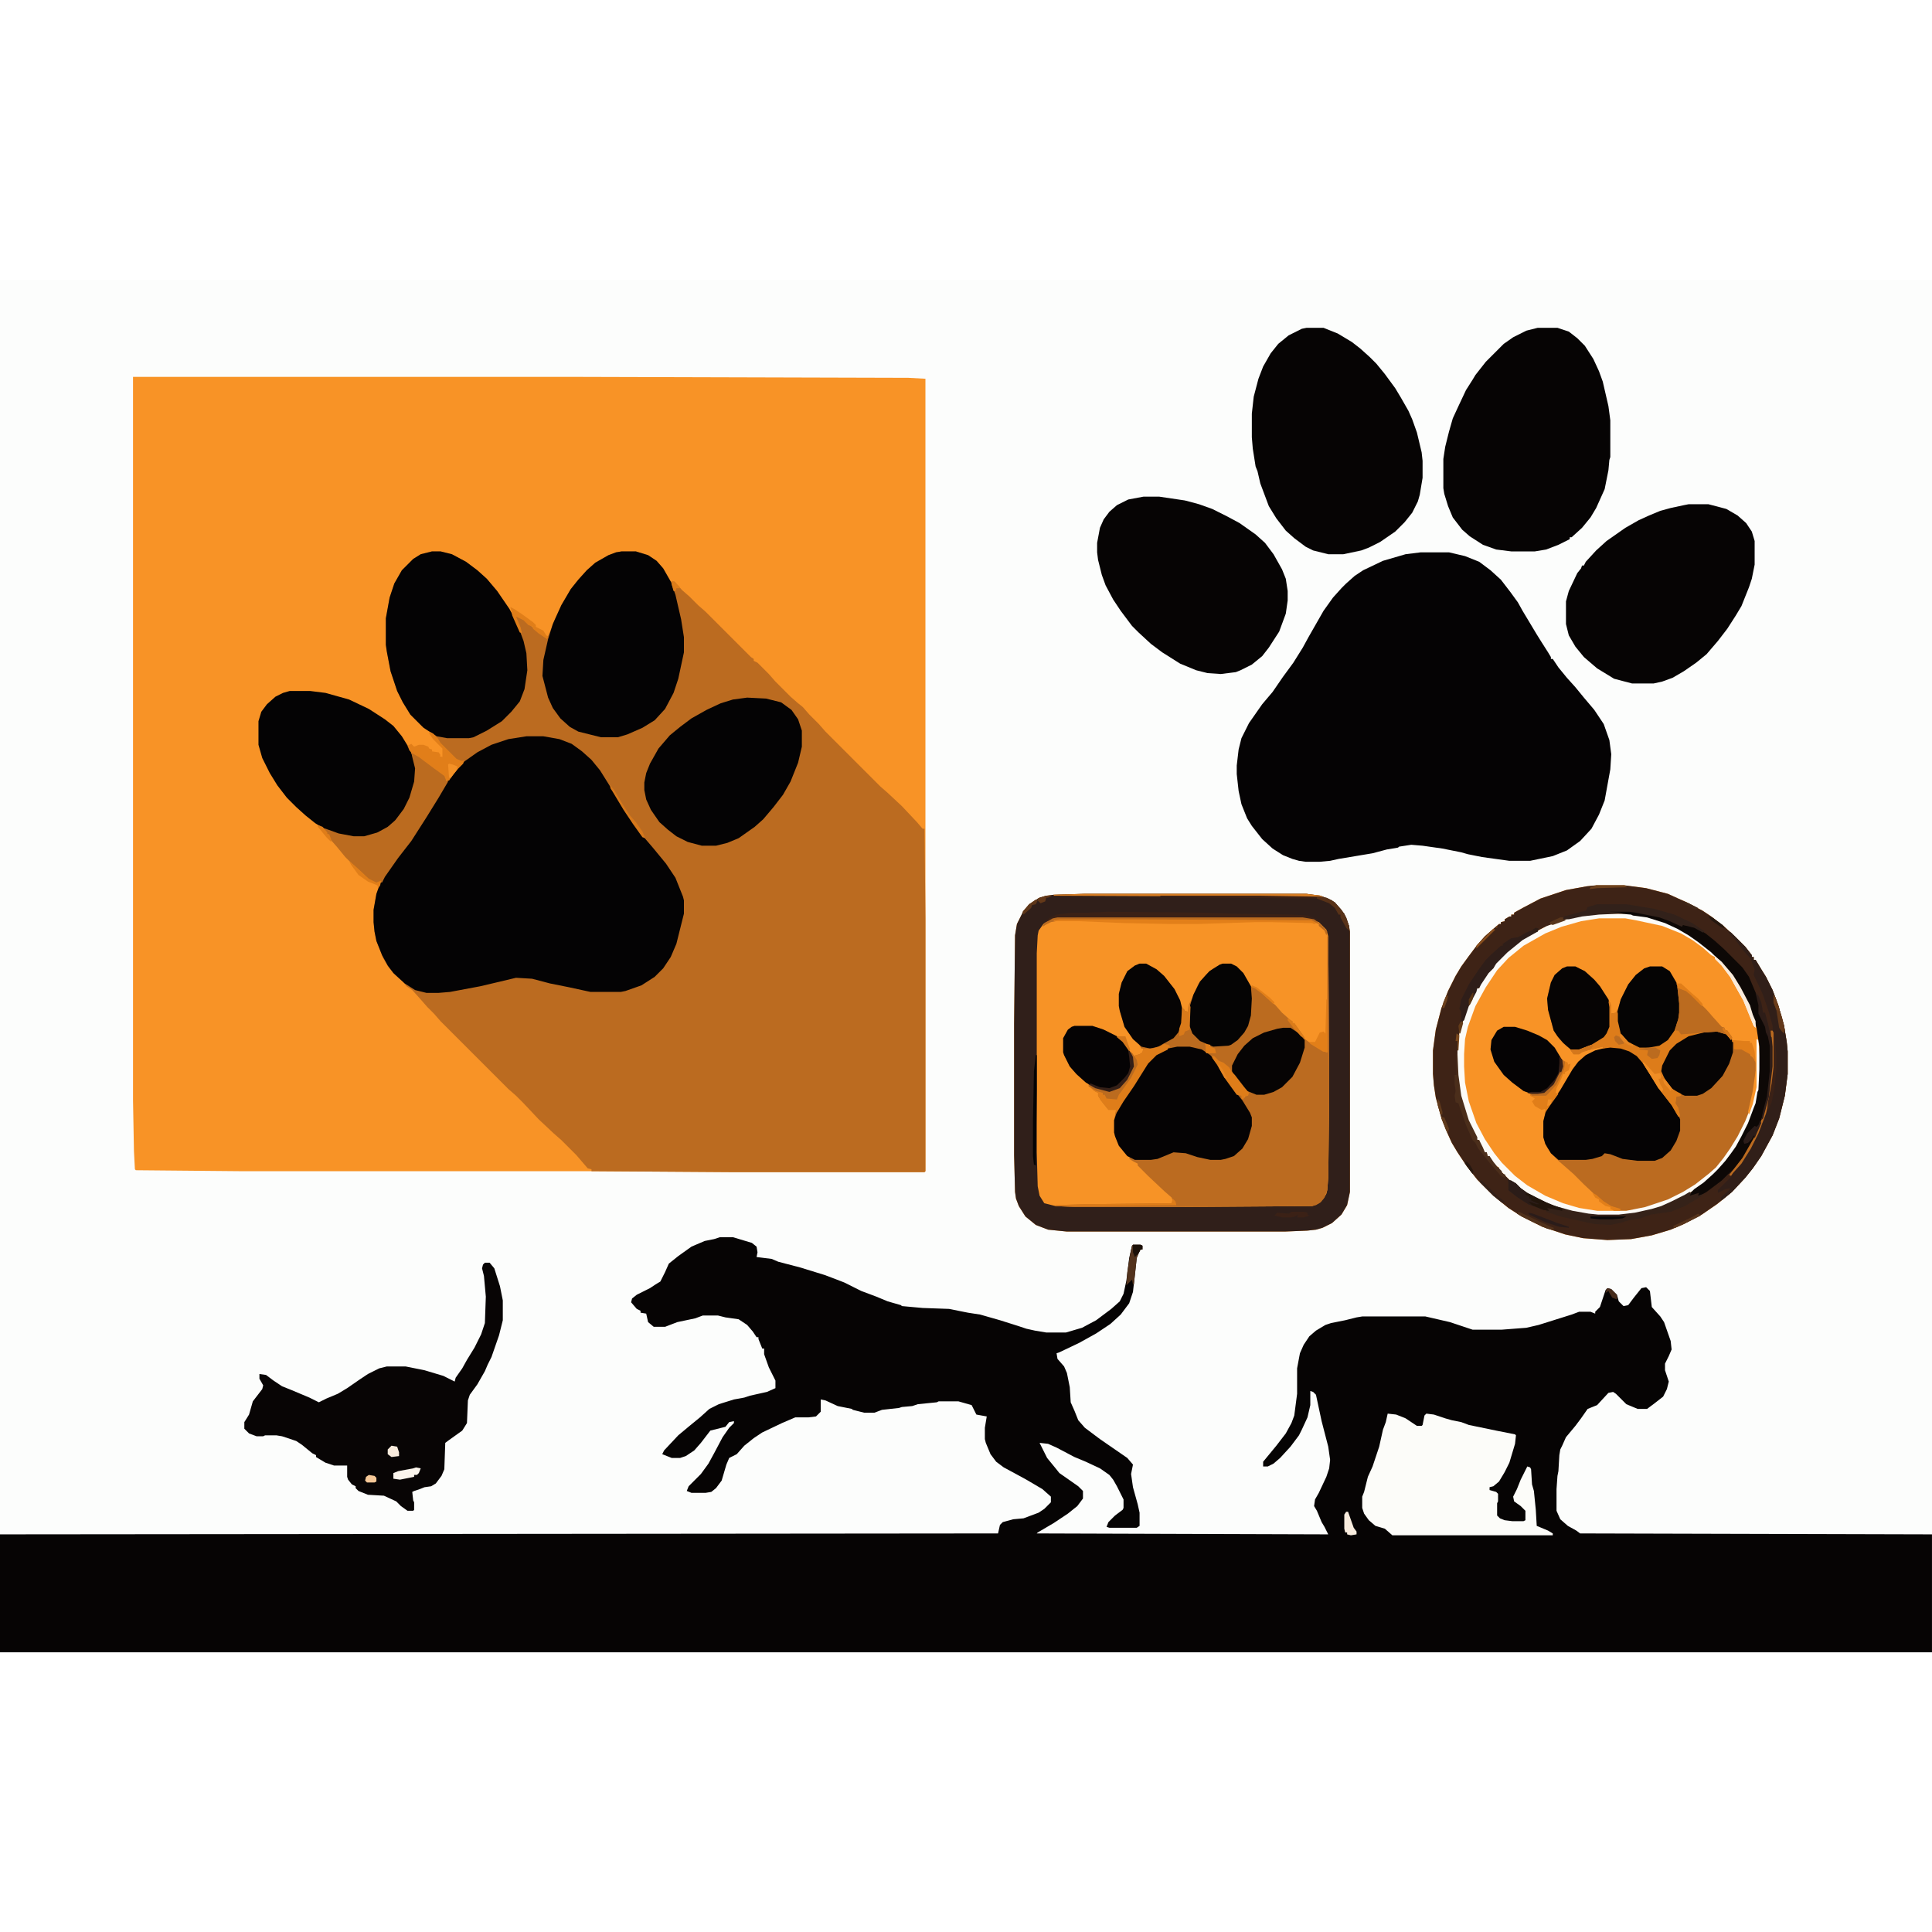 <?xml version="1.0" encoding="UTF-8"?>
<svg version="1.1" viewBox="0 0 2048 1455" width="1280" height="1280" xmlns="http://www.w3.org/2000/svg">
<path transform="translate(0)" d="m0 0h2048v1455h-2048z" fill="#FCFDFC"/>
<path transform="translate(141,103)" d="m0 0h469l353 1 18 1v840l-1 1h-205l-148-1h-374l-109-1-1-1-1-19-1-54z" fill="#F89326"/>
<path transform="translate(763,1015)" d="m0 0h14l20 6 5 4 1 6-1 5 16 2 7 3 23 6 26 8 8 3 13 5 18 9 16 6 12 5 14 4 1 1 22 2 28 1 20 4 13 2 21 6 19 6 9 3 9 2 12 2h21l17-5 15-8 16-12 9-8 4-8 3-14 3-24 3-13 1-1h8l2 1v4h-2l-2 4-2 5-4 36-4 12-9 12-11 10-15 10-18 10-21 10-3 1 1 6 7 8 3 7 3 15 1 16 4 9 4 10 7 8 16 12 29 20 6 7-2 10 2 14 5 18 2 9v14l-3 2h-29l-3-1 2-5 7-7 8-6 1-2v-9l-7-14-4-7-4-5-10-7-15-7-12-5-19-10-9-4-9-1 8 16 9 11 4 5 20 14 5 5v8l-6 8-10 8-15 10-17 10-1 1 309 1-4-8-3-5-5-12-3-5 1-7 4-7 8-17 3-9 1-9-2-14-7-27-6-28-3-3-3-1v15l-3 13-6 13-3 6-9 12-11 12-7 6-6 3h-5v-5l14-17 10-13 6-11 3-8 3-23v-27l3-16 4-9 6-9 7-6 10-6 6-2 15-3 12-3 6-1h67l26 6 24 8h31l26-2 13-3 35-11 8-3h12l5 2v-2l5-5 6-18 2-2 4 1 6 6 2 7 5 5 5-1 6-8 8-10 5-1 4 4 2 17 9 10 4 6 7 20 1 9-3 7-4 8v7l4 12-2 8-4 8-9 7-8 6h-10l-12-5-11-11-3-2-5 1-12 13-10 4-7 10-6 8-10 12-4 9-2 4-1 6-1 17-1 5-1 14v23l4 9 8 7 9 5 4 3 373 1v125h-2048v-125l1058-1 2-9 3-3 11-3 11-1 16-6 6-4 7-7v-6l-9-8-17-10-11-6-13-7-8-6-6-8-5-12-1-4v-12l2-12-11-2-5-10-14-4h-21l-2 1-20 2-6 2-11 1-3 1-18 2-8 3h-11l-12-3-1-1-15-3-13-6-5-1v13l-5 5-8 1h-14l-14 6-21 10-9 6-10 8-8 9-8 4-3 7-5 17-6 8-5 4-6 1h-15l-5-2 2-5 13-13 8-11 6-11 9-17 7-10 5-5v-2l-5 1-4 5-16 4-10 13-7 8-9 6-6 2h-9l-10-4 2-4 15-16 12-10 11-9 10-9 10-5 16-5 11-2 6-2 18-4 9-4v-8l-7-14-5-14v-6h-2l-4-10v-2h-2l-4-6-6-7-9-6-14-2-8-2h-16l-8 3-19 4-13 5h-12l-6-5-2-9-6-1v-2l-4-2-6-7 1-4 5-4 14-7 6-4 5-3 5-10 4-9 10-8 14-10 14-6 10-2z" fill="#060404"/>
<path transform="translate(458,288)" d="m0 0h9l12 3 15 8 12 9 10 9 11 13 13 19 8 15 3 7v3h2l-6-14v-3l5 1 7 5 4 4 8 7 9 6 3-7 6-15 8-16 8-14 8-10 9-10 9-8 14-8 8-3 6-1h15l13 4 9 6 7 8 8 14h1 3l8 9 8 7 9 9 8 7 48 48 3 2v2l4 2 12 12 7 8 16 16 8 7 5 4 7 8 10 10 7 8 58 58 8 7 15 14 16 17 6 7h2l1 96v267l-1 1h-205l-148-1v-2l-4-1-12-14-16-16-8-7-16-15-16-17-8-8-8-7-72-72-7-8-7-7-7-8-9-10-6-4-4-5-8-7-7-8-6-10-7-18-2-10-1-10v-13l3-17 4-11 10-16 13-17 11-15 24-38 11-19 11-15 6-7 3-3-4 1-6-4-18-18-2-4-7-6-8-6-12-12-8-13-6-12-7-21-4-21-1-7v-28l4-22 5-15 8-14 12-12 8-5z" fill="#BB6B20"/>
<path transform="translate(1149,651)" d="m0 0h236l15 2 12 5 5 5 8 9 5 13 1 6v276l-3 14-6 10-10 9-10 5-7 2-9 1-24 1h-231l-20-2-13-5-11-9-7-11-3-8-1-7-1-39v-139l1-94 2-12 7-14 6-7 11-7 7-2 8-1z" fill="#F79326"/>
<path transform="translate(1692,642)" d="m0 0h30l23 3 23 6 11 5 9 4 17 9 9 6 13 10 12 11 11 11 7 9v2h2v3h2l6 10 5 8 7 14 6 16 6 21 3 18 1 10v24l-3 23-6 24-7 18-12 22-9 13-8 10-14 15-11 9-5 4-16 11-19 10-14 6-20 6-22 4-25 1-26-2-19-4-24-8-22-11-14-9-16-13-17-17-11-14-10-15-6-10-5-11-6-15-6-22-2-13-1-12v-25l3-22 6-23 7-18 8-16 6-10 8-11 9-12 8-9 8-7 7-6h2v-2l4-1v-2l5-3h2v-2h3v-2l9-5 19-10 27-9 22-4z" fill="#F89326"/>
<path transform="translate(1506,289)" d="m0 0h30l17 4 15 6 12 9 11 10 10 13 8 11 5 9 15 25 5 8 7 11 3 5v2h2l6 9 9 11 9 10 9 11 11 13 10 15 6 17 2 15-1 16-6 33-6 15-8 15-12 13-14 10-15 6-24 5h-22l-29-4-15-3-7-2-20-4-21-3-12-1-13 2-1 1-12 2-15 4-36 6-9 2-11 1h-15l-7-1-7-2-10-4-11-7-11-10-11-14-5-8-6-15-3-14-2-18v-9l2-17 3-12 8-16 14-20 11-13 11-16 11-15 10-16 6-11 16-28 10-14 9-10 5-5 9-8 9-6 21-10 24-7z" fill="#050304"/>
<path transform="translate(558,484)" d="m0 0h18l17 3 13 5 11 8 10 9 9 11 10 16 8 13 13 21 13 18 12 14 14 17 10 15 8 20 1 4v14l-8 32-6 14-8 12-9 9-14 9-17 6-5 1h-32l-23-5-20-4-19-5-17-1-21 5-17 4-32 6-12 1h-13l-12-3-11-7-12-11-6-8-6-11-6-15-2-10-1-10v-13l3-17 4-11 10-16 13-17 11-15 24-38 11-19 11-15 6-7 17-12 15-8 18-6z" fill="#040304"/>
<path transform="translate(1661,728)" d="m0 0h9l10 5 10 9 6 7 9 14 3 7v8l5-1 2-4 4-12 7-14 8-10 9-7 6-2h13l8 5 7 12 3 6 8 3 12 11 9 9 7 8 9 10 3 1v2l3 1 5 7v5h2l1 7h7l9 5 1 3 3 1 2 6v13l-2 17-6 28-8 17-14 22-8 10-5 6-8 7-13 10-13 8-16 8-24 8-14 3h-13l-2-2-11-4-9-7-16-15-11-11-16-14-5-5-7-9-4-11v-17l3-12 8-11 7-10 13-22 6-8 8-7 10-5 8-2v-2l-21 5-4 3h-6l-3-4v-2l-4-2-8-8-6-9-6-22-1-12 4-17 4-8 8-7z" fill="#BB6B20"/>
<path transform="translate(1208,725)" d="m0 0h7l11 6 8 7 11 14 6 12 1 8 3 1 1 2 3 1 1-7 4-8 6-14 8-10 8-7 10-5h9l6 3 7 7 8 14 7 3 11 10 8 7 7 8 9 8 2 1v2h2l10 14 1 4v8l-5 16-8 15-11 11-9 5-10 3h-8l-9-3v4l-4 1-1 3-2-1v-3l-2 1 7 10 6 12v9l-4 14-6 10-9 8-9 3-5 1h-11l-14-3-12-4-13-1-17 7-7 1h-17l-8-4-9-11-4-10-1-4v-13l2-11h-8l-8-10-3-5v-3l-4-2-4-4-2-1v-3l-4-2-8-7-8-9-6-12-1-3v-15l5-9 4-3 3-1h19l12 4 14 7 9 8 4 7 4 4v2l7-2 3-2 1-4h-2l-3-5-6-5-9-13-5-17-1-5v-13l3-12 6-12 8-6z" fill="#BB6B1F"/>
<path transform="translate(1385,51)" d="m0 0h18l15 6 15 9 9 7 10 9 7 7 9 11 11 15 6 10 8 14 4 9 5 14 5 21 1 9v18l-3 18-2 7-6 12-8 10-10 10-16 11-12 6-8 3-19 4h-16l-16-4-8-4-12-9-9-8-10-13-8-13-9-24-3-13-2-5-3-19-1-12v-25l2-18 5-19 5-13 8-14 8-10 11-9 14-7z" fill="#060404"/>
<path transform="translate(1630,51)" d="m0 0h21l12 4 9 7 8 8 9 14 6 13 4 11 6 26 2 15v39l-1 3-1 11-4 20-9 20-6 10-9 11-11 10h-2v2l-12 6-13 5-12 2h-25l-16-2-14-5-14-9-8-7-10-13-5-12-4-13-1-6v-31l2-13 4-16 4-14 6-13 8-17 7-11 3-5 11-14 19-19 10-7 14-7z" fill="#060404"/>
<path transform="translate(1149,651)" d="m0 0h236l15 2 12 5 5 5 8 9 5 13 1 6v276l-3 14-6 10-10 9-10 5-7 2-9 1-24 1h-231l-20-2-13-5-11-9-7-11-3-8-1-7-1-39v-139l1-94 2-12 7-14 6-7 11-7 7-2 8-1zm-28 25-9 3-6 4-5 7-1 5-1 19v211l1 36 2 10 5 8 12 3 22 1h109l141-1 7-3 5-5 3-5 1-4 1-13 1-80v-37l-1-139-2-7-8-8-8-4-9-1z" fill="#301F1A"/>
<path transform="translate(1692,642)" d="m0 0h30l23 3 23 6 11 5 9 4 17 9 9 6 13 10 12 11 11 11 7 9v2h2v3h2l6 10 5 8 7 14 6 16 6 21 3 18 1 10v24l-3 23-6 24-7 18-12 22-9 13-8 10-14 15-11 9-5 4-16 11-19 10-14 6-20 6-22 4-25 1-26-2-19-4-24-8-22-11-14-9-16-13-17-17-11-14-10-15-6-10-5-11-6-15-6-22-2-13-1-12v-25l3-22 6-23 7-18 8-16 6-10 8-11 9-12 8-9 8-7 7-6h2v-2l4-1v-2l5-3h2v-2h3v-2l9-5 19-10 27-9 22-4zm3 30-18 2-21 5-20 8-19 10-13 10-10 9-9 9-2 5-3 1-7 10-5 7v3h-2l-8 16-4 9-7 23-2 18v26l3 22 8 26 10 21h2l2 7 4 6h2l1 4h2l2 5 6 7h2l2 4 12 12 4 1 1 3 11 8 11 6 15 7 22 6 17 3 10 1h22l17-2 18-4 10-3 11-5 14-7 15-9 13-11 6-5 7-8 8-11 6-8 6-11 7-14 6-16 2-5 2-12 1-2 1-22v-24l-3-20-4-13-3-8-8-16-7-13-6-8-11-13-10-10-14-11-10-7-12-7-13-6-19-6-15-2-2-1z" fill="#3E2316"/>
<path transform="translate(1790,238)" d="m0 0h21l19 5 12 7 9 8 6 9 3 10v25l-3 15-3 9-8 20-6 10-9 14-10 13-12 14-11 9-13 9-12 7-11 4-9 2h-23l-19-5-18-11-14-12-9-11-7-12-3-12v-24l3-11 9-19 4-5 1-3h2l2-4 11-12 11-10 20-14 14-8 11-5 12-5 11-3 14-3z" fill="#060404"/>
<path transform="translate(1212,230)" d="m0 0h17l27 4 15 4 14 5 16 8 13 7 17 12 10 9 9 12 9 16 4 10 2 13v10l-2 14-7 19-11 17-7 9-11 9-12 6-5 2-16 2-14-1-12-3-17-7-19-12-12-9-13-12-7-7-12-16-8-12-8-15-4-11-4-16-1-8v-10l3-16 4-9 6-8 8-7 12-6z" fill="#060404"/>
<path transform="translate(514,1042)" d="m0 0h5l5 6 6 19 3 15v21l-4 16-8 23-4 8-3 7-8 14-8 11-2 6-1 24-5 8-14 10-4 3-1 28-3 7-6 8-5 3-7 1-5 2-6 2-2 1 1 9 1 2v8l-1 1h-6l-7-5-5-5-13-6-17-1-10-4-3-3v-2l-4-2-4-5-1-3v-12h-14l-9-3-10-6v-2l-4-2-11-9-6-4-15-5-6-1h-12l-2 1h-7l-8-3-5-5v-7l5-8 4-14 10-13 1-4-4-7v-5l7 1 8 6 9 6 10 4 19 8 10 5 8-4 12-5 10-6 13-9 9-6 12-6 8-2h20l20 4 20 6 12 6 1-4 7-10 5-9 8-13 7-14 4-12 1-28-2-22-2-8 1-4z" fill="#080505"/>
<path transform="translate(659,288)" d="m0 0h15l13 4 9 6 7 8 8 14 5 14 6 26 3 19v16l-6 28-5 15-9 17-11 12-13 8-16 7-10 3h-18l-24-6-9-5-10-9-8-11-5-11-6-23 1-17 5-22 5-16 9-20 10-17 8-10 9-10 9-8 14-8 8-3z" fill="#040304"/>
<path transform="translate(458,288)" d="m0 0h9l12 3 15 8 12 9 10 9 11 13 13 19 8 15 7 19 3 13 1 18-3 20-5 13-9 11-10 10-16 10-14 7-5 1h-23l-11-2-14-9-14-14-8-13-6-12-7-21-4-21-1-7v-28l4-22 5-15 8-14 12-12 8-5z" fill="#040304"/>
<path transform="translate(792,443)" d="m0 0 20 1 16 4 11 8 7 10 4 12v17l-4 17-8 20-8 14-10 13-11 13-9 8-17 12-12 5-12 3h-15l-15-4-12-6-9-7-9-8-9-13-5-11-2-10v-8l2-10 4-10 9-16 12-14 11-9 12-9 16-9 15-7 13-4z" fill="#040304"/>
<path transform="translate(307,436)" d="m0 0h22l16 2 25 7 21 10 17 11 9 7 9 11 8 13 5 12 2 9-1 14-5 17-7 14-12 14-10 7-12 5-8 2h-11l-16-3-14-5-11-7-10-8-10-9-10-10-10-13-8-13-8-16-4-14v-25l3-10 6-8 9-8 8-4z" fill="#040304"/>
<path transform="translate(1471,1202)" d="m0 0 9 1 10 4 12 8h5l1-1 2-10 2-2 8 1 12 4 7 2 10 2 8 3 29 6 20 4 1 1-1 9-6 20-5 10-6 10-6 5-4 1v3l7 2 2 2v8l-1 2v13l3 3 5 2 8 1h12l2-1v-10l-5-5-7-5-1-5 4-8 4-10 7-14 3 1 1 2 1 16 2 7 2 20 1 17 12 5 5 3v2h-170l-8-7-10-3-7-6-5-7-2-6v-12l2-5 4-16 5-11 7-21 4-18 3-8z" fill="#FCFCF9"/>
<path transform="translate(1407,696)" d="m0 0h1l1 139v37l-1 80-1 13-3 8-4 5-5 3-4 1-141 1h-109l-22-1v-1l32-1 91-1 1-3-1-3-8-7-17-16-11-11v-2l-4-2-5-3 1-2 5 2h17l10-2 14-6 13 1 15 5 11 2h11l11-3 7-4 7-8 4-8 3-12v-9l-7-14-6-9h3l2 3 3-3 2-1-1-4 10 3h8l13-4 9-7 7-7 9-17 4-14v-10l8 6 13 8 4 1z" fill="#BB6B20"/>
<path transform="translate(1707,813)" d="m0 0 11 1 13 5 9 8 10 15 7 12 10 13 8 11 6 12v12l-4 11-6 10-9 8-8 3h-18l-16-2-13-5-6-1-3 3-10 3-7 1h-29l-8-7-6-10-2-7v-17l3-12 8-11 7-10 13-22 6-8 8-7 10-5z" fill="#050304"/>
<path transform="translate(1248,813)" d="m0 0h13l13 3 9 6 6 7 10 17 10 14 8 10 8 13 2 5v9l-4 14-6 10-9 8-9 3-5 1h-11l-14-3-12-4-13-1-17 7-7 1h-17l-8-4-9-11-4-10-1-4v-13l4-12 7-11 7-10 12-19 7-10 9-9 11-5z" fill="#050304"/>
<path transform="translate(436,501)" d="m0 0 7 3 10 8 15 11 5 4v4l2 1-10 17-13 21-16 25-14 18-14 20-3 6h-3l-3 1-8-4-8-8-8-7-9-9-9-11-8-9v-4h-2l-5-7 6 2 11 4 16 3h11l14-4 11-6 8-7 9-12 6-12 5-17 1-14-3-12z" fill="#BB6B1F"/>
<path transform="translate(1749,728)" d="m0 0h13l8 5 7 12 3 12 1 10v10l-2 11-4 10-7 9-9 6-11 2h-10l-12-6-7-7-3-6-2-10v-8l4-15 8-16 8-10 9-7z" fill="#050404"/>
<path transform="translate(1296,725)" d="m0 0h9l6 3 7 7 8 14 1 13-1 18-3 11-4 7-7 8-7 5-3 1-16 1-14-6-8-8-3-8v-20l4-13 7-14 10-11 11-7z" fill="#050404"/>
<path transform="translate(1208,725)" d="m0 0h7l11 6 8 7 11 14 6 12 2 8v16l-4 10-5 6-11 6-5 3-9 2-9-2-9-8-9-13-5-17-1-5v-13l3-12 6-12 8-6z" fill="#060404"/>
<path transform="translate(1661,728)" d="m0 0h9l10 5 10 9 6 7 9 14 2 8v21l-5 10-8 6-14 7-6 2-9-1-8-7-6-7-4-6-6-22-1-12 4-17 4-8 8-7z" fill="#060404"/>
<path transform="translate(1695,672)" d="m0 0h34l9 2 10 2 17 5 17 8 11 7 16 12 13 12 10 11 7 9 8 14 8 15 3 10 3 7v7l-2-2-11-27-9-16-5-9-9-12-7-7v-2l-4-2-9-8-11-8-12-7-20-8-28-6-11-2h-28l-19 3-21 6-17 7-23 13-16 13-12 13-12 18-11 20-8 22-3 13-1 16v13l1 17 4 20 8 23 9 17 10 15 8 10 14 14 13 10 19 11 19 8 17 5 19 3h31l20-4 24-8 16-8 13-8 14-11 8-7 8-10 7-10 8-13 8-16 6-15 4-15 1-6 1-17v-34l2 1 2 25-1 28-2 7-2 11-10 24-6 10-6 11-8 10-6 8-7 8-11 9-9 7-16 9-10 5-11 5-18 5-15 3-12 1h-22l-22-3-17-4-10-3-22-11-11-7-5-4v-2l-5-2-13-13v-2l-4-2-6-8v-2h-2l-1-4h-2l-5-9-1-4h-2l-11-24-7-23-3-22v-26l2-18 7-23 4-9 8-16h2l1-4 9-13 3-4h2l2-5 16-16 16-12 23-12 20-7 17-4z" fill="#FCFBF7"/>
<path transform="translate(1706,669)" d="m0 0h21l28 5 11 3 15 7h3l6 1 8 2 10 6 10 8 10 9 19 19 7 10 8 19 3 11v9l4 7 3 7 2 9 2 4 1 7v27l-3 27-6 22-2 9-8 17-11 18-7 9-8 7-7 7-16 12-7 4h-2l-1-2-8 3v-3l5-5 10-7 10-9 5-5 8-9 6-8 5-7 6-11 7-14 6-16 2-5 2-12 1-2 1-22v-24l-3-20-4-13-3-8-8-16-7-13-6-8-11-13-9-9-14-11-10-7-12-7-13-6-19-6-15-2-2-1-24-2z" fill="#0D0806"/>
<path transform="translate(1815,796)" d="m0 0 10 1 6 3 5 6 1 2v11l-4 12-7 13-12 13-9 6-6 2h-13l-10-4-7-6-7-10-2-6 1-6 8-16 9-9 12-7 16-4z" fill="#060404"/>
<path transform="translate(1360,793)" d="m0 0h8l9 6 6 7v8l-5 16-8 15-11 11-9 5-10 3h-8l-10-4-9-10-6-9-1-2v-6l6-12 7-9 9-8 12-6 14-4z" fill="#060404"/>
<path transform="translate(1594,792)" d="m0 0h12l13 4 12 5 9 5 8 8 9 15-1 8-8 16-8 8-3 2-11 1-11-4-12-9-9-8-10-14-4-13 1-10 6-10z" fill="#050304"/>
<path transform="translate(1139,791)" d="m0 0h19l12 4 14 7 9 8 8 14 1 10-7 14-8 9-11 4-15-4-10-6-10-9-7-8-6-12-1-3v-15l5-9 4-3z" fill="#050304"/>
<path transform="translate(1778,749)" d="m0 0 2 2 8 3 12 11 9 9 7 8 9 10 3 1v2l3 1 5 7-1 3-5-6-10-3-14 1-16 4-13 8-7 7-8 16-1 6 4 9 8 10 7 4 2 1v2l-5 1-1 7 3 5 2 9h-2l-7-12-14-18-8-13-9-14-6-7-8-5-9-3-11-1-8 1v-2l-21 5-4 3h-6l-3-5h9l13-5 13-8 3-4 3-7v-21l-1-6 2 1 1 4v8l5-1 1-3 1 4v8l3 13 8 9 12 6h10l11-2 9-6 7-10 4-12 1-7v-10z" fill="#DD7C1A"/>
<path transform="translate(1831,690)" d="m0 0 4 2 15 15 7 9v2h2v3h2l6 10 5 8 7 14 6 16 6 21 3 18 1 10v24l-3 23-6 24-7 18-12 22-9 13-8 10-14 15-11 9-1-3 9-8 1-2-4 1h-1l-8 4v-3l14-14 2-5 9-10 9-15 8-16 9-24 5-22 3-24v-26l-1-18-4-15-7-20-9-19 1-6-2-5-2-6-9-10-8-11-5-5z" fill="#311F19"/>
<path transform="translate(1598,954)" d="m0 0 4 1 5 3 5 5 7 5 11 6 15 7 22 6 17 3 10 1h22l17-2 18-4 10-3 11-5 14-7 5-3 2 1-2 3 10-3-1 3 6-2-3 3-17 10-15 6-21 3-11 4-12 2-10 3-10 2-17-1-14-3-22-5-15-5v-2l-5-1-14-5-11-7-9-7-1-1v-9z" fill="#352219"/>
<path transform="translate(1778,749)" d="m0 0 2 2 8 3 12 11 9 9 7 8 9 10 3 1v2l3 1 5 7-1 3-5-6-10-3-14 1-10 1-14 1-3-4h-3l1-6 2-6 1-7v-10z" fill="#BB6B1F"/>
<path transform="translate(1234,810)" d="m0 0 4 1 2 1v2h-2v2l-12 6-9 9-15 24-11 16-6 10-2 3v-4h-8l-8-10-3-5v-3l-4-2-4-4-2-1 1-2 8 4 13 3 11-4 8-10 6-12-1-10-2-6 3 3v2l7-2 3-2 1-4h10l9-3z" fill="#DF7D19"/>
<path transform="translate(1174,670)" d="m0 0 102 1 29 1 66 1 15 1 10 4 2 3-5-2-12-2h-260l-9 3-4 1 4-4 8-4 16-2h15z" fill="#3B2116"/>
<path transform="translate(1631,685)" d="m0 0m-1 1m-2 1 3 1-1 3-16 9-16 13-12 12-3 5-5 5-8 12-2 4h-2l-1 4-8 15-5 15-3 2v-11l-2-3 2-10 8-16 10-15 8-11 5-5 11-10h2v-2l9-6 7-1 9-5 5-2z" fill="#2F1E19"/>
<path transform="translate(455,479)" d="m0 0 4 2 5 5 3 5 17 17 5 2h3l-1 3-5 5-6 7-4 6h-3l-2-5-11-8-16-12-7-4-3-3-2-5 4-2 3 3 5-2h5l5 2 1 2 3 1v2l7 1 2 3-1 1 3 1v-9l-10-10-4-6z" fill="#E17E19"/>
<path transform="translate(1693,662)" d="m0 0h31l30 5 21 6 19 9 13 9-2 1-9-5-12-3-1 2-13-6-11-4-25-5-7-1h-21l12 1v1l-23 1-18 2-14 3h-6l1-3 18-5 5-1 2-4z" fill="#32211A"/>
<path transform="translate(1121,676)" d="m0 0h260l12 2 8 6 6 7-1 4-2-5-6-5v-2l-5-2-3-1-194-1h-72l-10 2-6 3-3 2 2-4 9-5z" fill="#BB6B1F"/>
<path transform="translate(1124,678)" d="m0 0h72l194 1 6 3-3 1-2-1-44-1h-16l-62 2h-27l-50-1-48-2h-27v-1z" fill="#E27F19"/>
<path transform="translate(1149,651)" d="m0 0h236l15 2 3 2-68-1-218-1v-1z" fill="#D57C23"/>
<path transform="translate(1656,827)" d="m0 0 6 3v2l3-1-2 7-4 2v2h-2l-2 5-5 10-1 5 3 1-8 11-6 9v-4l-4 1-7-4-3-5 3-3-5-3v-2h8l7-1 10-9 8-16 1-8z" fill="#E17E19"/>
<path transform="translate(1544,821)" d="m0 0h1l1 22 3 22 8 26 9 18v3h2l4 8 2 5h2l1 4h2l4 6 4 5 5 5v2l4 2-1 3-4-2-12-14-12-15-3-6-3-3-7-16-7-20-1-3-3-1-1-7 1-5-1-7v-10h2z" fill="#4B2E1B"/>
<path transform="translate(1598,954)" d="m0 0 4 1 5 3 5 5 7 5 11 6 15 7 10 3 1 3-10-2-6-1 2 3-6-1-16-6-11-7-9-7-1-1v-9z" fill="#2B1C18"/>
<path transform="translate(1285,823)" d="m0 0h2l5 5 5 2 6 5 3 5 3 3 10 13 5 6-1 3-4 1-1 3-2-1v-3l-5-1-13-18-8-14-5-7z" fill="#DF7D19"/>
<path transform="translate(1742,829)" d="m0 0 5 5 7 8 6-1 1 4 3 1 8 11 5 4 5 2v2l-5 1-1 7 3 5 2 9h-2l-7-12-14-18-16-26z" fill="#DE7D1A"/>
<path transform="translate(1230,653)" d="m0 0h105l64 1 9 2 7 4 7 8 5 8 3 9v5l-3-3-6-11v-3h-2l-4-7-6-5-13-5-108-1-58-1z" fill="#3B2116"/>
<path transform="translate(1201,1023)" d="m0 0h8l2 1v4h-2l-2 4-2 5-3 28h-1l-1-5-6 6 1-14 3-19 2-9z" fill="#52321C"/>
<path transform="translate(1198,818)" d="m0 0 3 3 4 6 1 5-7 14-10 14-3 4-2 5-11-1-2-4h-2v-2l-7-2-8-5 1-2 8 4 13 3 11-4 8-10 6-12-1-10z" fill="#BB6B1F"/>
<path transform="translate(1877,796)" d="m0 0h2l1 2 1 11v26l-4 29-5 20-8 21-8 16-10 16-9 10-2 3-2-1 14-18 12-21 7-16 5-15 3-12 4-33v-21z" fill="#BB6B20"/>
<path transform="translate(1861,756)" d="m0 0 3 3 3 7 2 11h2l3 11 3 14 1 1 1 10v21l-4 33-6 22-2 2 2-10 4-15 3-27v-27l-2-10-2-4-1-6-7-14v-9z" fill="#2E1D18"/>
<path transform="translate(1098,822)" d="m0 0h1v37l-1 80-2-1-1-9v-39l1-51z" fill="#040304"/>
<path transform="translate(1406,763)" d="m0 0h1v56l-5-1-13-8-1-2h6l5-10 4-1 2 2z" fill="#E27F19"/>
<path transform="translate(1818,717)" d="m0 0 7 6 12 14 8 13 10 19 3 10 3 7v7l-2-2-11-27-9-16-5-9-9-12-7-7z" fill="#FAEBDB"/>
<path transform="translate(541,347)" d="m0 0 4 2 9 6 11 8 3 3v2l8 4 3 5 2 1-1 3-9-6-6-5v-2l-5-2-5-5-8-4 5 12 1 5h-2l-8-18-1-5z" fill="#E07E19"/>
<path transform="translate(1836,806)" d="m0 0 13 1h6v2h2l3 9 1 12-2-4-4-5-9-5h-7l-1-1v-7h-2z" fill="#E17E19"/>
<path transform="translate(1261,768)" d="m0 0 1 3-1 24-5 2-1 3-5 2v-8l2-6 1-16 3 3 3 1 1-7z" fill="#D97A1A"/>
<path transform="translate(441,1259)" d="m0 0 5 1-2 5-2 2h-3v2l-15 3-7-1v-6l5-2 16-3z" fill="#FBF5ED"/>
<path transform="translate(1618,968)" d="m0 0 5 2 16 8 10 4 7 3v2l-10-2-6-1 2 3-6-1-12-5-4-4 9 3h3l-9-4v-2h-2v-2l-4-2z" fill="#22150B"/>
<path transform="translate(1196,817)" d="m0 0 3 3 2 4 1 10-7 14-8 9-11 4-15-4-7-4 2-1 10 4 10 1 8-3 8-8 4-5 2-7-1-10z" fill="#341F17"/>
<path transform="translate(1427,1306)" d="m0 0h2l6 17 3 4v3l-6 1-4-1v-2h-2l-1-4v-15z" fill="#F9EDDF"/>
<path transform="translate(1880,798)" d="m0 0h1l2 25v14l-2 20-3 15-4 9h-1l1-9 4-20 2-17z" fill="#3B2116"/>
<path transform="translate(1396,654)" d="m0 0 10 1 9 5 7 8 5 8 3 9v5l-3-3-6-11v-3h-2l-4-7-6-5-13-5z" fill="#583218"/>
<path transform="translate(1243,974)" d="m0 0 3 3 1 4-83 1h-45v-1l32-1 91-1z" fill="#DE7D19"/>
<path transform="translate(1369,988)" d="m0 0h13l4 1v2l2 1-6 2h-7l1-3-3 2-4 1h-10l-8-2 3-3 12 1z" fill="#3B2116"/>
<path transform="translate(1866,891)" d="m0 0 1 3-7 16-1-3-2 4-4 4-4 1-1-3 4-8 8-8 2 1 2-2z" fill="#2B1C19"/>
<path transform="translate(1742,829)" d="m0 0 5 5 7 8 6-1 1 4-1 2h-2l2 6 3 5-1 3-4-4-16-26z" fill="#F08E25"/>
<path transform="translate(647,536)" d="m0 0 4 5 9 15 7 11 7 8 7 10 3 7-3-1-10-14-10-15-12-20-2-3z" fill="#D6781B"/>
<path transform="translate(1880,758)" d="m0 0 2 3 7 21 3 13-1 4-2-2-3-4-3-19-3-8z" fill="#623819"/>
<path transform="translate(1748,814)" d="m0 0h7l3 2 2 1-1 5-2 3-6 1-5-4 1-5-9-1v-1z" fill="#BB6B1F"/>
<path transform="translate(1653,824)" d="m0 0 3 3 1 7-5 12-6 9-9 8-11 1-7-2 4-1h10l7-4 8-9 4-7 1-10z" fill="#331E17"/>
<path transform="translate(415,1236)" d="m0 0 6 1 2 6v4l-8 1-4-3v-5z" fill="#F8EBDD"/>
<path transform="translate(370,616)" d="m0 0 7 6 14 13 8 4 5-2-1 5-2 3-1-3-10-4-10-7-8-11z" fill="#E07E19"/>
<path transform="translate(1610,988)" d="m0 0 19 9 13 6 5 2v2l2 1-9-2-8-4-7-3-12-6-5-3z" fill="#50311B"/>
<path transform="translate(1656,827)" d="m0 0 3 2-1 8-8 16-9 10-2 2h-15l-2-2h8l7-1 10-9 8-16 1-8z" fill="#BB6B20"/>
<path transform="translate(1620,989)" d="m0 0 5 1 26 10 12 4v1l-10-1-15-5-17-8z" fill="#2A1C1A"/>
<path transform="translate(1861,839)" d="m0 0h1v17l-4 18-4 11-1-3 5-22z" fill="#F99427"/>
<path transform="translate(1777,746)" d="m0 0h5l11 10 7 6 5 6-1 2-12-12-5-4-8-3z" fill="#E17E19"/>
<path transform="translate(476,513)" d="m0 0 4 1 5 2-1 4-6 8h-2l-1-14z" fill="#F49126"/>
<path transform="translate(1201,1023)" d="m0 0h8l2 1v4h-2l-2 4-4 4-2-5z" fill="#1B1008"/>
<path transform="translate(1686,993)" d="m0 0h38l-4 2-11 1h-13l-10-1z" fill="#0A0707"/>
<path transform="translate(391,1267)" d="m0 0 6 1 2 2v4l-2 1h-8l-2-2 1-4z" fill="#F5C898"/>
<path transform="translate(1277,810)" d="m0 0 6 1v2l5 2 1 5h-10l-1-1v-5-2z" fill="#DF7D19"/>
<path transform="translate(1692,642)" d="m0 0h30l3 2-32 1-8 1 1-2z" fill="#6C411D"/>
<path transform="translate(1687,811)" d="m0 0 2 1-3 4-9 3-3 2h-6l-3-5h9z" fill="#D4771B"/>
<path transform="translate(1688,968)" d="m0 0 4 2 8 7 8 5 10 3-1 2h-6l-4-2v-2l-5-1-7-5v-2l-4-2z" fill="#E27F19"/>
<path transform="translate(1569,955)" d="m0 0h2l17 17 7 5-2 2-10-8-14-14z" fill="#322019"/>
<path transform="translate(1713,801)" d="m0 0 5 2 4 5-1 2-5 1-4-4-1-4z" fill="#BB6B20"/>
<path transform="translate(1184,802)" d="m0 0h9l2 6 3 8-1 2-7-10-6-5z" fill="#D5781B"/>
<path transform="translate(1801,989)" d="m0 0m-1 1 3 2-16 8-11 5h-2v-2l21-10z" fill="#56341C"/>
<path transform="translate(1704,1069)" d="m0 0 4 1 6 6v5l-5-2-3-5-1-2-3 2 1-4z" fill="#462B1A"/>
<path transform="translate(337,578)" d="m0 0 5 2 5 6v2h2l2 5v3l-5-5-9-11z" fill="#DF7D19"/>
<path transform="translate(1365,783)" d="m0 0 5 3v2h2l10 14 1 2-4-2-8-9-6-8z" fill="#DC7C19"/>
<path transform="translate(1098,657)" d="m0 0 2 1-2 4-4 1-1 3-8 7-1-3 7-8z" fill="#5D3619"/>
<path transform="translate(1657,675)" d="m0 0m-3 1h3v2l3 1-14 5-3-1v-2z" fill="#58361C"/>
<path transform="translate(1109,653)" d="m0 0h6l-4 2h-2l-1 4-5 2-3-3v-2z" fill="#643919"/>
<path transform="translate(1327,748)" d="m0 0 5 2 14 11 5 5-1 2-12-11-8-6-3-1z" fill="#E27F19"/>
<path transform="translate(1586,685)" d="m0 0 2 1-2 1zm-1 2m-2 1 2 1-20 20v-3l12-12z" fill="#874D1C"/>
<path transform="translate(1811,675)" d="m0 0 4 1 11 8 3 4-5-2-10-7z" fill="#24170F"/>
<path transform="translate(713,319)" d="m0 0 7 6 1 2h-4l-1 3h-2l-2-7z" fill="#DE7D19"/>
<path transform="translate(1528,886)" d="m0 0 1 2h2l5 12-1 4-2-2-5-13z" fill="#5E391C"/>
<path transform="translate(1880,758)" d="m0 0 2 3 4 11v3l-3-1-3-8z" fill="#6B3D1A"/>
<path transform="translate(1717,800)" d="m0 0h2l7 8 5 3v2l-5-2-5-3-4-5z" fill="#E58522"/>
<path transform="translate(1761,847)" d="m0 0 4 1 7 9-1 3-7-8-1-4z" fill="#EC8A24"/>
<path transform="translate(1653,824)" d="m0 0 3 3 1 7-2 6h-1z" fill="#351F17"/>
<path transform="translate(1687,811)" d="m0 0 2 1-3 4-9 1-3-1z" fill="#CB731D"/>
<path transform="translate(1524,868)" d="m0 0 2 3 3 11v3h-2l-3-10z" fill="#603A1C"/>
<path transform="translate(1544,799)" d="m0 0 3 2-1 16h-1v-10h-2z" fill="#79481D"/>
<path transform="translate(1785,659)" d="m0 0 5 2 10 5-3 2-11-6z" fill="#402819"/>
<path transform="translate(1553,935)" d="m0 0h2l3 3 4 7-1 3-8-11z" fill="#271810"/>
<path transform="translate(1292,832)" d="m0 0 4 5 5 10-3-1-6-11z" fill="#E58623"/>
<path transform="translate(1641,869)" d="m0 0h4l-1 5-4 2z" fill="#F18E24"/>
<path transform="translate(1826,793)" d="m0 0h2v2l3 1 5 7-1 3-9-11z" fill="#D7791A"/>
<path transform="translate(1550,786)" d="m0 0 1 2-3 11h-1l-1-8 2-4z" fill="#643C19"/>
<path transform="translate(1533,759)" d="m0 0h2l-1 5-3 8h-2l1-6z" fill="#6B401D"/>
<path transform="translate(1561,756)" d="m0 0h1l-1 7-3 6h-1v-6z" fill="#5A3513"/>
<path transform="translate(1631,685)" d="m0 0m-1 1m-2 1 3 1-1 3-6 2v-3z" fill="#2D1D16"/>
</svg>
